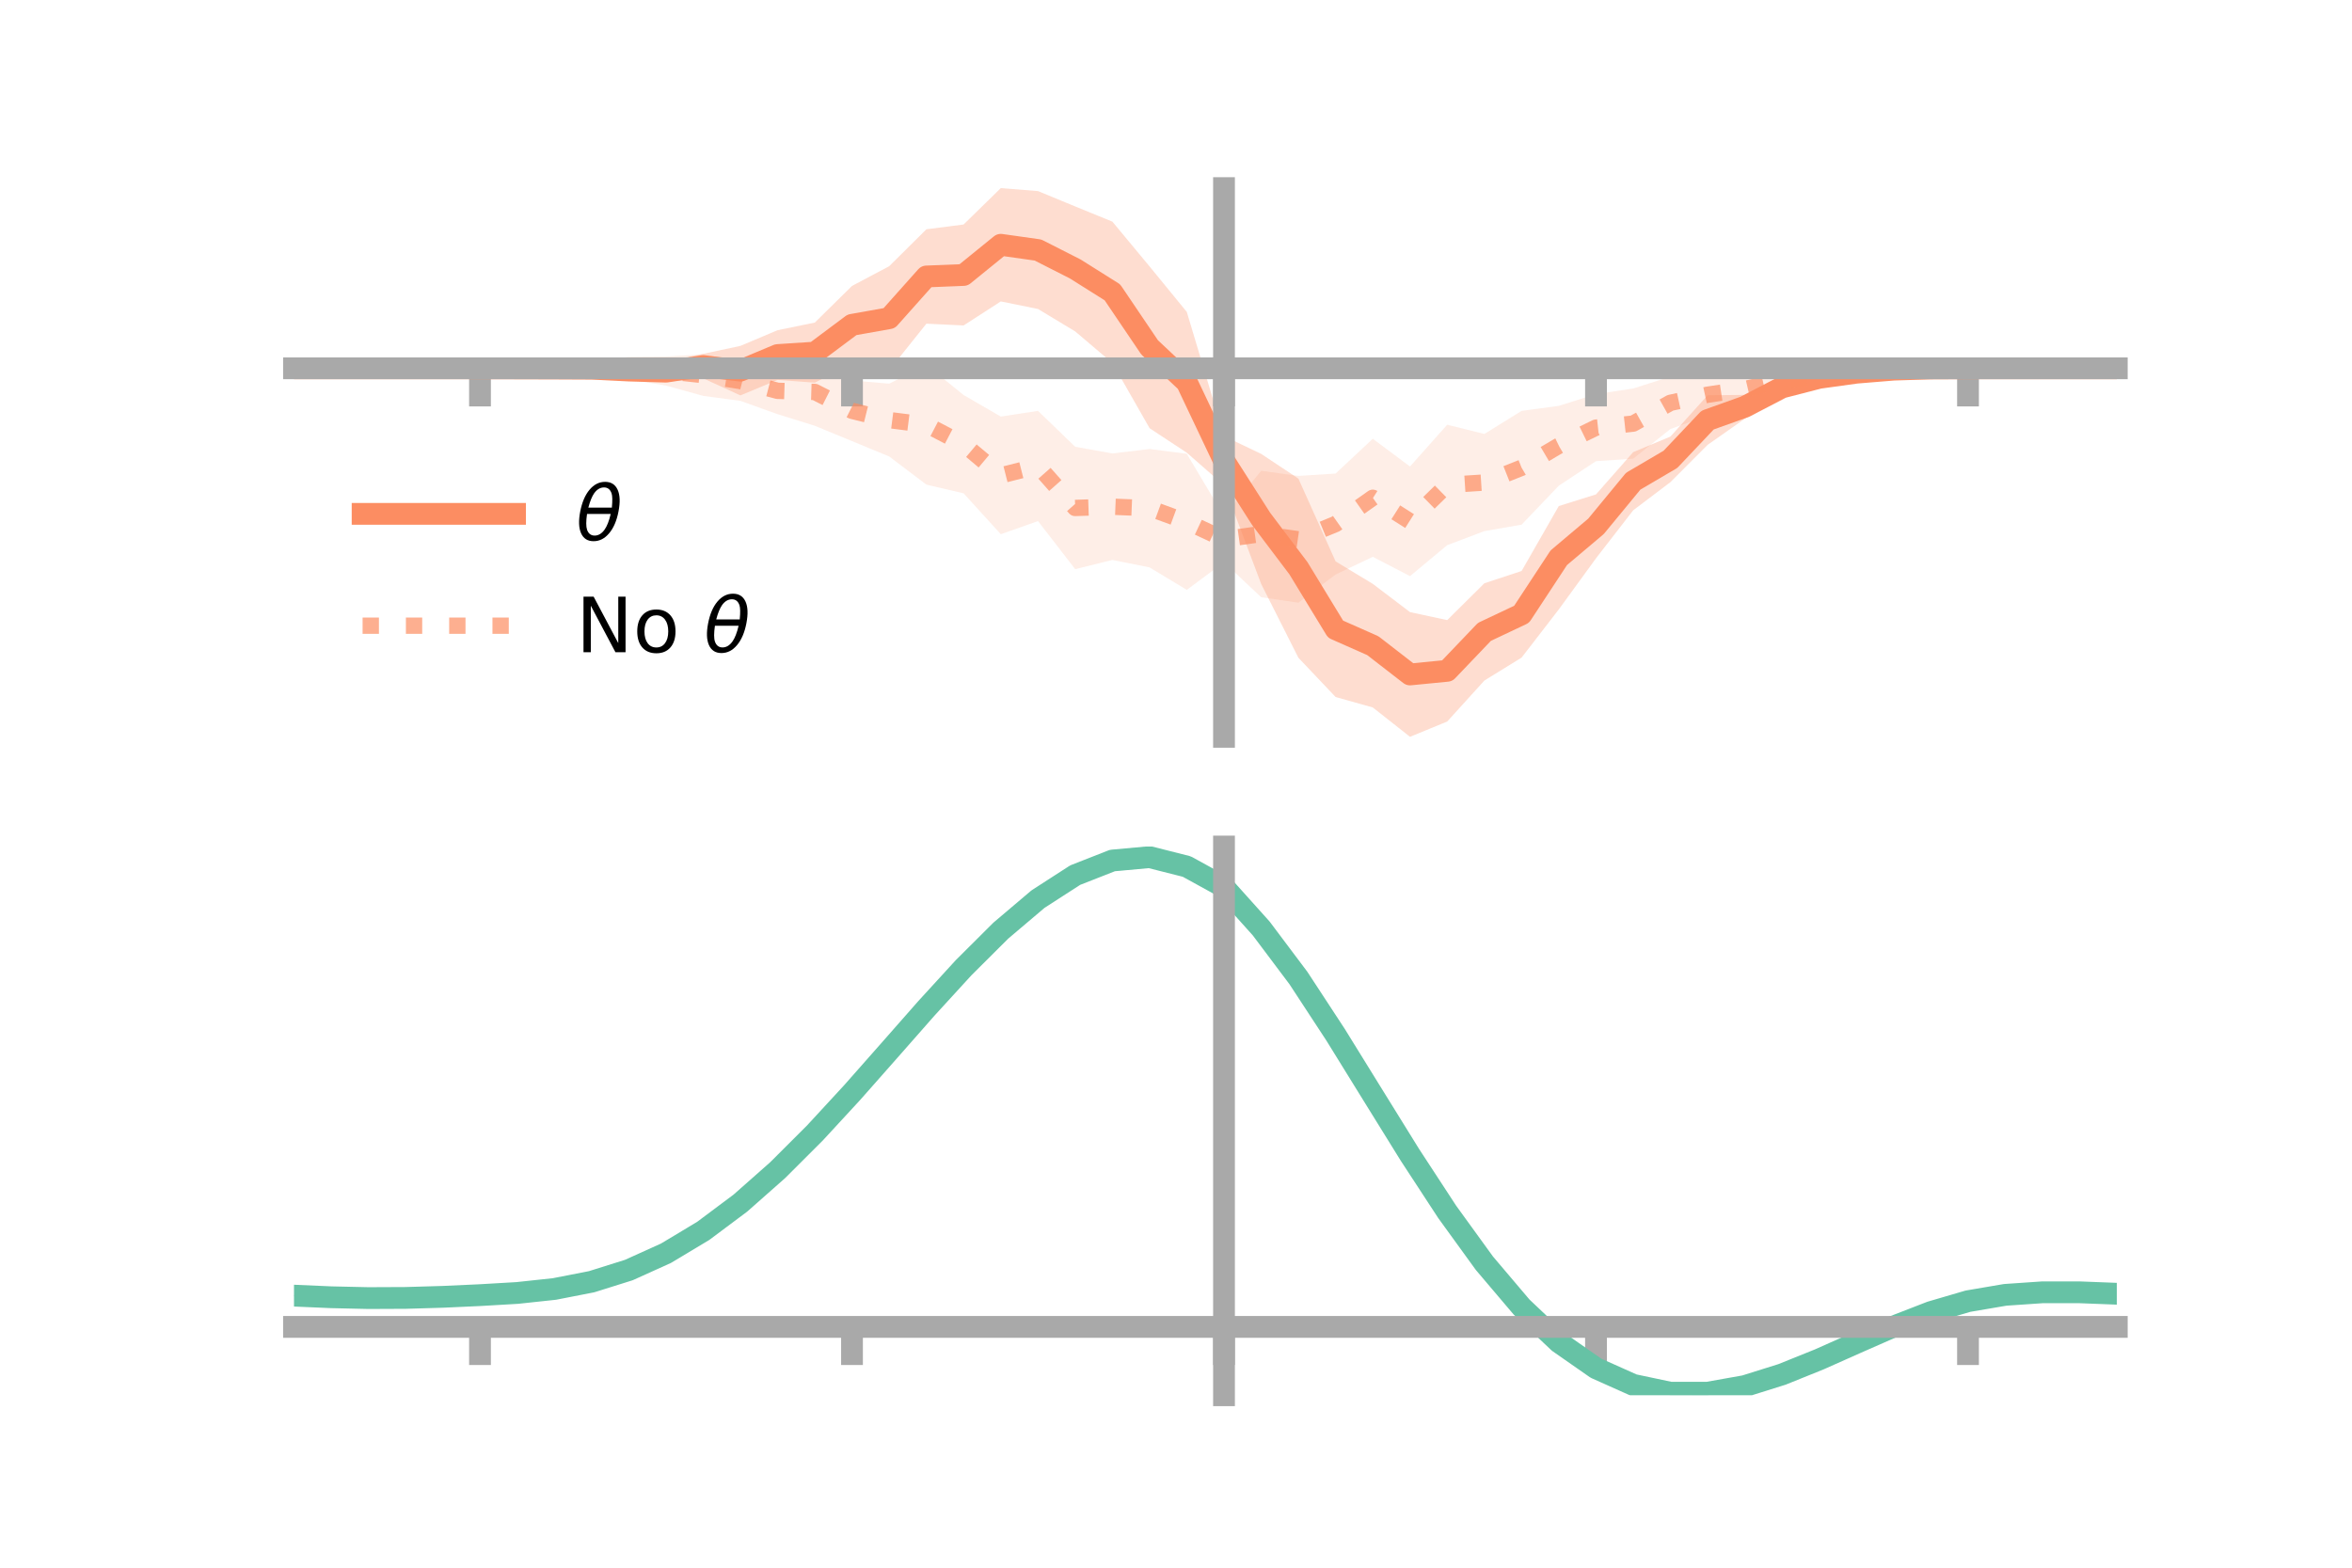 <?xml version="1.0" encoding="utf-8" standalone="no"?>
<!DOCTYPE svg PUBLIC "-//W3C//DTD SVG 1.1//EN"
  "http://www.w3.org/Graphics/SVG/1.1/DTD/svg11.dtd">
<!-- Created with matplotlib (https://matplotlib.org/) -->
<svg height="144pt" version="1.1" viewBox="0 0 216 144" width="216pt" xmlns="http://www.w3.org/2000/svg" xmlns:xlink="http://www.w3.org/1999/xlink">
 <defs>
  <style type="text/css">*{stroke-linecap:butt;stroke-linejoin:round;}</style>
 </defs>
 <g id="figure_1">
  <g id="patch_1">
   <path d="M 0 144 
L 216 144 
L 216 0 
L 0 0 
z
" style="fill:none;"/>
  </g>
  <g id="axes_1">
   <g id="patch_2">
    <path d="M 27 67.68 
L 194.4 67.68 
L 194.4 17.28 
L 27 17.28 
z
" style="fill:none;"/>
   </g>
   <g id="PolyCollection_1">
    <path clip-path="url(#p64c0a28dfa)" d="M 27 33.831 
L 27 33.831 
L 30.416 33.831 
L 33.833 33.831 
L 37.249 33.831 
L 40.665 33.831 
L 44.082 33.831 
L 47.498 33.76 
L 50.914 33.564 
L 54.331 33.405 
L 57.747 33.35 
L 61.163 33.212 
L 64.58 32.499 
L 67.996 31.772 
L 71.412 30.33 
L 74.829 29.63 
L 78.245 26.265 
L 81.661 24.452 
L 85.078 21.061 
L 88.494 20.621 
L 91.91 17.28 
L 95.327 17.552 
L 98.743 18.963 
L 102.159 20.359 
L 105.576 24.478 
L 108.992 28.653 
L 112.408 40.06 
L 115.824 41.692 
L 119.241 43.963 
L 122.657 51.566 
L 126.073 53.631 
L 129.49 56.226 
L 132.906 56.96 
L 136.322 53.574 
L 139.739 52.448 
L 143.155 46.483 
L 146.571 45.413 
L 149.988 41.53 
L 153.404 40.102 
L 156.82 36.31 
L 160.237 36.27 
L 163.653 34.592 
L 167.069 33.968 
L 170.486 33.798 
L 173.902 33.639 
L 177.318 33.742 
L 180.735 33.829 
L 184.151 33.831 
L 187.567 33.831 
L 190.984 33.831 
L 194.4 33.831 
L 194.4 33.831 
L 194.4 33.831 
L 190.984 33.831 
L 187.567 33.831 
L 184.151 33.831 
L 180.735 33.836 
L 177.318 33.95 
L 173.902 34.269 
L 170.486 34.67 
L 167.069 35.443 
L 163.653 36.585 
L 160.237 38.461 
L 156.82 40.864 
L 153.404 44.289 
L 149.988 46.872 
L 146.571 51.283 
L 143.155 55.977 
L 139.739 60.403 
L 136.322 62.51 
L 132.906 66.277 
L 129.49 67.68 
L 126.073 64.984 
L 122.657 64.024 
L 119.241 60.418 
L 115.824 53.645 
L 112.408 44.575 
L 108.992 41.585 
L 105.576 39.334 
L 102.159 33.344 
L 98.743 30.443 
L 95.327 28.382 
L 91.91 27.687 
L 88.494 29.895 
L 85.078 29.731 
L 81.661 34.007 
L 78.245 33.409 
L 74.829 35.151 
L 71.412 34.896 
L 67.996 36.321 
L 64.58 34.753 
L 61.163 35.064 
L 57.747 34.722 
L 54.331 34.325 
L 50.914 34.135 
L 47.498 33.92 
L 44.082 33.831 
L 40.665 33.831 
L 37.249 33.831 
L 33.833 33.831 
L 30.416 33.831 
L 27 33.831 
z
" style="fill:#fc8d62;fill-opacity:0.3;"/>
   </g>
   <g id="PolyCollection_2">
    <path clip-path="url(#p64c0a28dfa)" d="M 27 33.831 
L 27 33.831 
L 30.416 33.831 
L 33.833 33.831 
L 37.249 33.831 
L 40.665 33.831 
L 44.082 33.831 
L 47.498 33.726 
L 50.914 33.463 
L 54.331 33.171 
L 57.747 32.785 
L 61.163 32.748 
L 64.58 32.545 
L 67.996 33.18 
L 71.412 33.752 
L 74.829 32.896 
L 78.245 34.951 
L 81.661 35.241 
L 85.078 33.52 
L 88.494 36.285 
L 91.91 38.265 
L 95.327 37.74 
L 98.743 41.038 
L 102.159 41.652 
L 105.576 41.243 
L 108.992 41.684 
L 112.408 47.418 
L 115.824 43.244 
L 119.241 43.715 
L 122.657 43.498 
L 126.073 40.302 
L 129.49 42.851 
L 132.906 39.014 
L 136.322 39.86 
L 139.739 37.741 
L 143.155 37.28 
L 146.571 36.201 
L 149.988 35.687 
L 153.404 34.593 
L 156.82 34.326 
L 160.237 33.854 
L 163.653 33.542 
L 167.069 33.579 
L 170.486 33.499 
L 173.902 33.484 
L 177.318 33.737 
L 180.735 33.831 
L 184.151 33.831 
L 187.567 33.831 
L 190.984 33.831 
L 194.4 33.831 
L 194.4 33.831 
L 194.4 33.831 
L 190.984 33.831 
L 187.567 33.831 
L 184.151 33.831 
L 180.735 33.832 
L 177.318 33.985 
L 173.902 34.311 
L 170.486 34.801 
L 167.069 35.627 
L 163.653 36.342 
L 160.237 37.628 
L 156.82 38.188 
L 153.404 39.408 
L 149.988 42.132 
L 146.571 42.36 
L 143.155 44.613 
L 139.739 48.193 
L 136.322 48.785 
L 132.906 50.076 
L 129.49 52.921 
L 126.073 51.146 
L 122.657 52.773 
L 119.241 55.36 
L 115.824 54.861 
L 112.408 51.643 
L 108.992 54.182 
L 105.576 52.12 
L 102.159 51.435 
L 98.743 52.28 
L 95.327 47.864 
L 91.91 49.07 
L 88.494 45.315 
L 85.078 44.516 
L 81.661 41.929 
L 78.245 40.518 
L 74.829 39.11 
L 71.412 38.045 
L 67.996 36.821 
L 64.58 36.364 
L 61.163 35.416 
L 57.747 34.855 
L 54.331 34.49 
L 50.914 34.278 
L 47.498 33.92 
L 44.082 33.831 
L 40.665 33.831 
L 37.249 33.831 
L 33.833 33.831 
L 30.416 33.831 
L 27 33.831 
z
" style="fill:#fc8d62;fill-opacity:0.15;"/>
   </g>
   <g id="matplotlib.axis_1">
    <g id="xtick_1">
     <g id="line2d_1">
      <defs>
       <path d="M 0 0 
L 0 3.5 
" id="m0fd00883f6" style="stroke:#a9a9a9;stroke-width:2;"/>
      </defs>
      <g>
       <use style="fill:#a9a9a9;stroke:#a9a9a9;stroke-width:2;" x="44.082" xlink:href="#m0fd00883f6" y="33.831"/>
      </g>
     </g>
    </g>
    <g id="xtick_2">
     <g id="line2d_2">
      <g>
       <use style="fill:#a9a9a9;stroke:#a9a9a9;stroke-width:2;" x="78.245" xlink:href="#m0fd00883f6" y="33.831"/>
      </g>
     </g>
    </g>
    <g id="xtick_3">
     <g id="line2d_3">
      <g>
       <use style="fill:#a9a9a9;stroke:#a9a9a9;stroke-width:2;" x="112.408" xlink:href="#m0fd00883f6" y="33.831"/>
      </g>
     </g>
    </g>
    <g id="xtick_4">
     <g id="line2d_4">
      <g>
       <use style="fill:#a9a9a9;stroke:#a9a9a9;stroke-width:2;" x="146.571" xlink:href="#m0fd00883f6" y="33.831"/>
      </g>
     </g>
    </g>
    <g id="xtick_5">
     <g id="line2d_5">
      <g>
       <use style="fill:#a9a9a9;stroke:#a9a9a9;stroke-width:2;" x="180.735" xlink:href="#m0fd00883f6" y="33.831"/>
      </g>
     </g>
    </g>
   </g>
   <g id="matplotlib.axis_2"/>
   <g id="line2d_6">
    <path clip-path="url(#p64c0a28dfa)" d="M 27 33.831 
L 30.416 33.831 
L 33.833 33.831 
L 37.249 33.831 
L 40.665 33.831 
L 44.082 33.831 
L 47.498 33.84 
L 50.914 33.849 
L 54.331 33.865 
L 57.747 34.036 
L 61.163 34.138 
L 64.58 33.626 
L 67.996 34.046 
L 71.412 32.613 
L 74.829 32.39 
L 78.245 29.837 
L 81.661 29.229 
L 85.078 25.396 
L 88.494 25.258 
L 91.91 22.484 
L 95.327 22.967 
L 98.743 24.703 
L 102.159 26.852 
L 105.576 31.906 
L 108.992 35.119 
L 112.408 42.317 
L 115.824 47.669 
L 119.241 52.191 
L 122.657 57.795 
L 126.073 59.307 
L 129.49 61.953 
L 132.906 61.618 
L 136.322 58.042 
L 139.739 56.426 
L 143.155 51.23 
L 146.571 48.348 
L 149.988 44.201 
L 153.404 42.196 
L 156.82 38.587 
L 160.237 37.366 
L 163.653 35.588 
L 167.069 34.706 
L 170.486 34.234 
L 173.902 33.954 
L 177.318 33.846 
L 180.735 33.832 
L 184.151 33.831 
L 187.567 33.831 
L 190.984 33.831 
L 194.4 33.831 
" style="fill:none;stroke:#fc8d62;stroke-linecap:square;stroke-width:2;"/>
   </g>
   <g id="line2d_7">
    <path clip-path="url(#p64c0a28dfa)" d="M 27 33.831 
L 30.416 33.831 
L 33.833 33.831 
L 37.249 33.831 
L 40.665 33.831 
L 44.082 33.831 
L 47.498 33.823 
L 50.914 33.87 
L 54.331 33.83 
L 57.747 33.82 
L 61.163 34.082 
L 64.58 34.454 
L 67.996 35.001 
L 71.412 35.899 
L 74.829 36.003 
L 78.245 37.734 
L 81.661 38.585 
L 85.078 39.018 
L 88.494 40.8 
L 91.91 43.668 
L 95.327 42.802 
L 98.743 46.659 
L 102.159 46.543 
L 105.576 46.681 
L 108.992 47.933 
L 112.408 49.53 
L 115.824 49.053 
L 119.241 49.538 
L 122.657 48.136 
L 126.073 45.724 
L 129.49 47.886 
L 132.906 44.545 
L 136.322 44.323 
L 139.739 42.967 
L 143.155 40.947 
L 146.571 39.28 
L 149.988 38.909 
L 153.404 37.001 
L 156.82 36.257 
L 160.237 35.741 
L 163.653 34.942 
L 167.069 34.603 
L 170.486 34.15 
L 173.902 33.897 
L 177.318 33.861 
L 180.735 33.831 
L 184.151 33.831 
L 187.567 33.831 
L 190.984 33.831 
L 194.4 33.831 
" style="fill:none;stroke:#fc8d62;stroke-dasharray:1.5,2.475;stroke-dashoffset:0;stroke-opacity:0.7;stroke-width:1.5;"/>
   </g>
   <g id="patch_3">
    <path d="M 112.408 67.68 
L 112.408 17.28 
" style="fill:none;stroke:#a9a9a9;stroke-linecap:square;stroke-linejoin:miter;stroke-width:2;"/>
   </g>
   <g id="patch_4">
    <path d="M 194.4 67.68 
L 194.4 17.28 
" style="fill:none;"/>
   </g>
   <g id="patch_5">
    <path d="M 27 33.831 
L 194.4 33.831 
" style="fill:none;stroke:#a9a9a9;stroke-linecap:square;stroke-linejoin:miter;stroke-width:2;"/>
   </g>
   <g id="patch_6">
    <path d="M 27 17.28 
L 194.4 17.28 
" style="fill:none;"/>
   </g>
   <g id="legend_1">
    <g id="line2d_8">
     <path d="M 33.3 47.2 
L 47.3 47.2 
" style="fill:none;stroke:#fc8d62;stroke-linecap:square;stroke-width:2;"/>
    </g>
    <g id="line2d_9"/>
    <g id="text_1">
     <!-- $\theta$ -->
     <g transform="translate(52.9 49.65)scale(0.07 -0.07)">
      <defs>
       <path d="M 45.516 34.672 
L 14.453 34.672 
Q 12.359 20.062 14.5 13.875 
Q 17.188 6.25 24.469 6.25 
Q 31.781 6.25 37.359 13.922 
Q 42.234 20.656 45.516 34.672 
z
M 47.016 42.969 
Q 48.344 56.844 46.625 61.719 
Q 43.953 69.438 36.766 69.438 
Q 29.297 69.438 23.828 61.812 
Q 19.531 55.672 16.156 42.969 
z
M 38.188 76.766 
Q 49.906 76.766 54.594 66.406 
Q 59.281 56.109 55.719 37.844 
Q 52.203 19.625 43.453 9.281 
Q 34.766 -1.125 23.047 -1.125 
Q 11.281 -1.125 6.641 9.281 
Q 2 19.625 5.516 37.844 
Q 9.078 56.109 17.719 66.406 
Q 26.422 76.766 38.188 76.766 
z
" id="DejaVuSans-Oblique-952"/>
      </defs>
      <use transform="translate(0 0.234)" xlink:href="#DejaVuSans-Oblique-952"/>
     </g>
    </g>
    <g id="line2d_10">
     <path d="M 33.3 57.474 
L 47.3 57.474 
" style="fill:none;stroke:#fc8d62;stroke-dasharray:1.5,2.475;stroke-dashoffset:0;stroke-opacity:0.7;stroke-width:1.5;"/>
    </g>
    <g id="line2d_11"/>
    <g id="text_2">
     <!-- No $\theta$ -->
     <g transform="translate(52.9 59.924)scale(0.07 -0.07)">
      <defs>
       <path d="M 9.812 72.906 
L 23.094 72.906 
L 55.422 11.922 
L 55.422 72.906 
L 64.984 72.906 
L 64.984 0 
L 51.703 0 
L 19.391 60.984 
L 19.391 0 
L 9.812 0 
z
" id="DejaVuSans-78"/>
       <path d="M 30.609 48.391 
Q 23.391 48.391 19.188 42.75 
Q 14.984 37.109 14.984 27.297 
Q 14.984 17.484 19.156 11.844 
Q 23.344 6.203 30.609 6.203 
Q 37.797 6.203 41.984 11.859 
Q 46.188 17.531 46.188 27.297 
Q 46.188 37.016 41.984 42.703 
Q 37.797 48.391 30.609 48.391 
z
M 30.609 56 
Q 42.328 56 49.016 48.375 
Q 55.719 40.766 55.719 27.297 
Q 55.719 13.875 49.016 6.219 
Q 42.328 -1.422 30.609 -1.422 
Q 18.844 -1.422 12.172 6.219 
Q 5.516 13.875 5.516 27.297 
Q 5.516 40.766 12.172 48.375 
Q 18.844 56 30.609 56 
z
" id="DejaVuSans-111"/>
       <path id="DejaVuSans-32"/>
      </defs>
      <use transform="translate(0 0.234)" xlink:href="#DejaVuSans-78"/>
      <use transform="translate(74.805 0.234)" xlink:href="#DejaVuSans-111"/>
      <use transform="translate(135.986 0.234)" xlink:href="#DejaVuSans-32"/>
      <use transform="translate(167.773 0.234)" xlink:href="#DejaVuSans-Oblique-952"/>
     </g>
    </g>
   </g>
  </g>
  <g id="axes_2">
   <g id="patch_7">
    <path d="M 27 128.16 
L 194.4 128.16 
L 194.4 77.76 
L 27 77.76 
z
" style="fill:none;"/>
   </g>
   <g id="PolyCollection_3">
    <path clip-path="url(#p594edcae92)" d="M 27 119.062 
L 27 118.96 
L 30.416 119.116 
L 33.833 119.195 
L 37.249 119.174 
L 40.665 119.062 
L 44.082 118.894 
L 47.498 118.682 
L 50.914 118.304 
L 54.331 117.624 
L 57.747 116.533 
L 61.163 114.96 
L 64.58 112.867 
L 67.996 110.257 
L 71.412 107.168 
L 74.829 103.676 
L 78.245 99.884 
L 81.661 95.924 
L 85.078 91.95 
L 88.494 88.132 
L 91.91 84.652 
L 95.327 81.694 
L 98.743 79.443 
L 102.159 78.077 
L 105.576 77.76 
L 108.992 78.642 
L 112.408 80.56 
L 115.824 84.422 
L 119.241 89.048 
L 122.657 94.351 
L 126.073 99.973 
L 129.49 105.587 
L 132.906 110.911 
L 136.322 115.711 
L 139.739 119.809 
L 143.155 123.084 
L 146.571 125.477 
L 149.988 126.997 
L 153.404 127.702 
L 156.82 127.691 
L 160.237 127.085 
L 163.653 126.027 
L 167.069 124.672 
L 170.486 123.18 
L 173.902 121.709 
L 177.318 120.412 
L 180.735 119.429 
L 184.151 118.857 
L 187.567 118.628 
L 190.984 118.635 
L 194.4 118.776 
L 194.4 118.897 
L 194.4 118.897 
L 190.984 118.774 
L 187.567 118.781 
L 184.151 119.022 
L 180.735 119.614 
L 177.318 120.632 
L 173.902 121.984 
L 170.486 123.517 
L 167.069 125.067 
L 163.653 126.468 
L 160.237 127.551 
L 156.82 128.16 
L 153.404 128.153 
L 149.988 127.418 
L 146.571 125.879 
L 143.155 123.506 
L 139.739 120.313 
L 136.322 116.352 
L 132.906 111.726 
L 129.49 106.596 
L 126.073 101.179 
L 122.657 95.749 
L 119.241 90.621 
L 115.824 86.144 
L 112.408 82.397 
L 108.992 80.554 
L 105.576 79.705 
L 102.159 80.011 
L 98.743 81.325 
L 95.327 83.484 
L 91.91 86.318 
L 88.494 89.647 
L 85.078 93.295 
L 81.661 97.088 
L 78.245 100.865 
L 74.829 104.482 
L 71.412 107.814 
L 67.996 110.764 
L 64.58 113.262 
L 61.163 115.272 
L 57.747 116.789 
L 54.331 117.842 
L 50.914 118.495 
L 47.498 118.849 
L 44.082 119.036 
L 40.665 119.179 
L 37.249 119.268 
L 33.833 119.277 
L 30.416 119.202 
L 27 119.062 
z
" style="fill:#66c2a5;fill-opacity:0.3;"/>
   </g>
   <g id="matplotlib.axis_3">
    <g id="xtick_6">
     <g id="line2d_12">
      <g>
       <use style="fill:#a9a9a9;stroke:#a9a9a9;stroke-width:2;" x="44.082" xlink:href="#m0fd00883f6" y="121.882"/>
      </g>
     </g>
    </g>
    <g id="xtick_7">
     <g id="line2d_13">
      <g>
       <use style="fill:#a9a9a9;stroke:#a9a9a9;stroke-width:2;" x="78.245" xlink:href="#m0fd00883f6" y="121.882"/>
      </g>
     </g>
    </g>
    <g id="xtick_8">
     <g id="line2d_14">
      <g>
       <use style="fill:#a9a9a9;stroke:#a9a9a9;stroke-width:2;" x="112.408" xlink:href="#m0fd00883f6" y="121.882"/>
      </g>
     </g>
    </g>
    <g id="xtick_9">
     <g id="line2d_15">
      <g>
       <use style="fill:#a9a9a9;stroke:#a9a9a9;stroke-width:2;" x="146.571" xlink:href="#m0fd00883f6" y="121.882"/>
      </g>
     </g>
    </g>
    <g id="xtick_10">
     <g id="line2d_16">
      <g>
       <use style="fill:#a9a9a9;stroke:#a9a9a9;stroke-width:2;" x="180.735" xlink:href="#m0fd00883f6" y="121.882"/>
      </g>
     </g>
    </g>
   </g>
   <g id="matplotlib.axis_4"/>
   <g id="line2d_17">
    <path clip-path="url(#p594edcae92)" d="M 27 119.011 
L 30.416 119.159 
L 33.833 119.236 
L 37.249 119.221 
L 40.665 119.121 
L 44.082 118.965 
L 47.498 118.766 
L 50.914 118.4 
L 54.331 117.733 
L 57.747 116.661 
L 61.163 115.116 
L 64.58 113.065 
L 67.996 110.51 
L 71.412 107.491 
L 74.829 104.079 
L 78.245 100.375 
L 81.661 96.506 
L 85.078 92.622 
L 88.494 88.89 
L 91.91 85.485 
L 95.327 82.589 
L 98.743 80.384 
L 102.159 79.044 
L 105.576 78.732 
L 108.992 79.598 
L 112.408 81.478 
L 115.824 85.283 
L 119.241 89.834 
L 122.657 95.05 
L 126.073 100.576 
L 129.49 106.091 
L 132.906 111.318 
L 136.322 116.032 
L 139.739 120.061 
L 143.155 123.295 
L 146.571 125.678 
L 149.988 127.207 
L 153.404 127.928 
L 156.82 127.925 
L 160.237 127.318 
L 163.653 126.247 
L 167.069 124.87 
L 170.486 123.348 
L 173.902 121.847 
L 177.318 120.522 
L 180.735 119.521 
L 184.151 118.939 
L 187.567 118.705 
L 190.984 118.705 
L 194.4 118.837 
" style="fill:none;stroke:#66c2a5;stroke-linecap:square;stroke-width:2;"/>
   </g>
   <g id="patch_8">
    <path d="M 112.408 128.16 
L 112.408 77.76 
" style="fill:none;stroke:#a9a9a9;stroke-linecap:square;stroke-linejoin:miter;stroke-width:2;"/>
   </g>
   <g id="patch_9">
    <path d="M 194.4 128.16 
L 194.4 77.76 
" style="fill:none;"/>
   </g>
   <g id="patch_10">
    <path d="M 27 121.882 
L 194.4 121.882 
" style="fill:none;stroke:#a9a9a9;stroke-linecap:square;stroke-linejoin:miter;stroke-width:2;"/>
   </g>
   <g id="patch_11">
    <path d="M 27 77.76 
L 194.4 77.76 
" style="fill:none;"/>
   </g>
  </g>
 </g>
 <defs>
  <clipPath id="p64c0a28dfa">
   <rect height="50.4" width="167.4" x="27" y="17.28"/>
  </clipPath>
  <clipPath id="p594edcae92">
   <rect height="50.4" width="167.4" x="27" y="77.76"/>
  </clipPath>
 </defs>
</svg>
